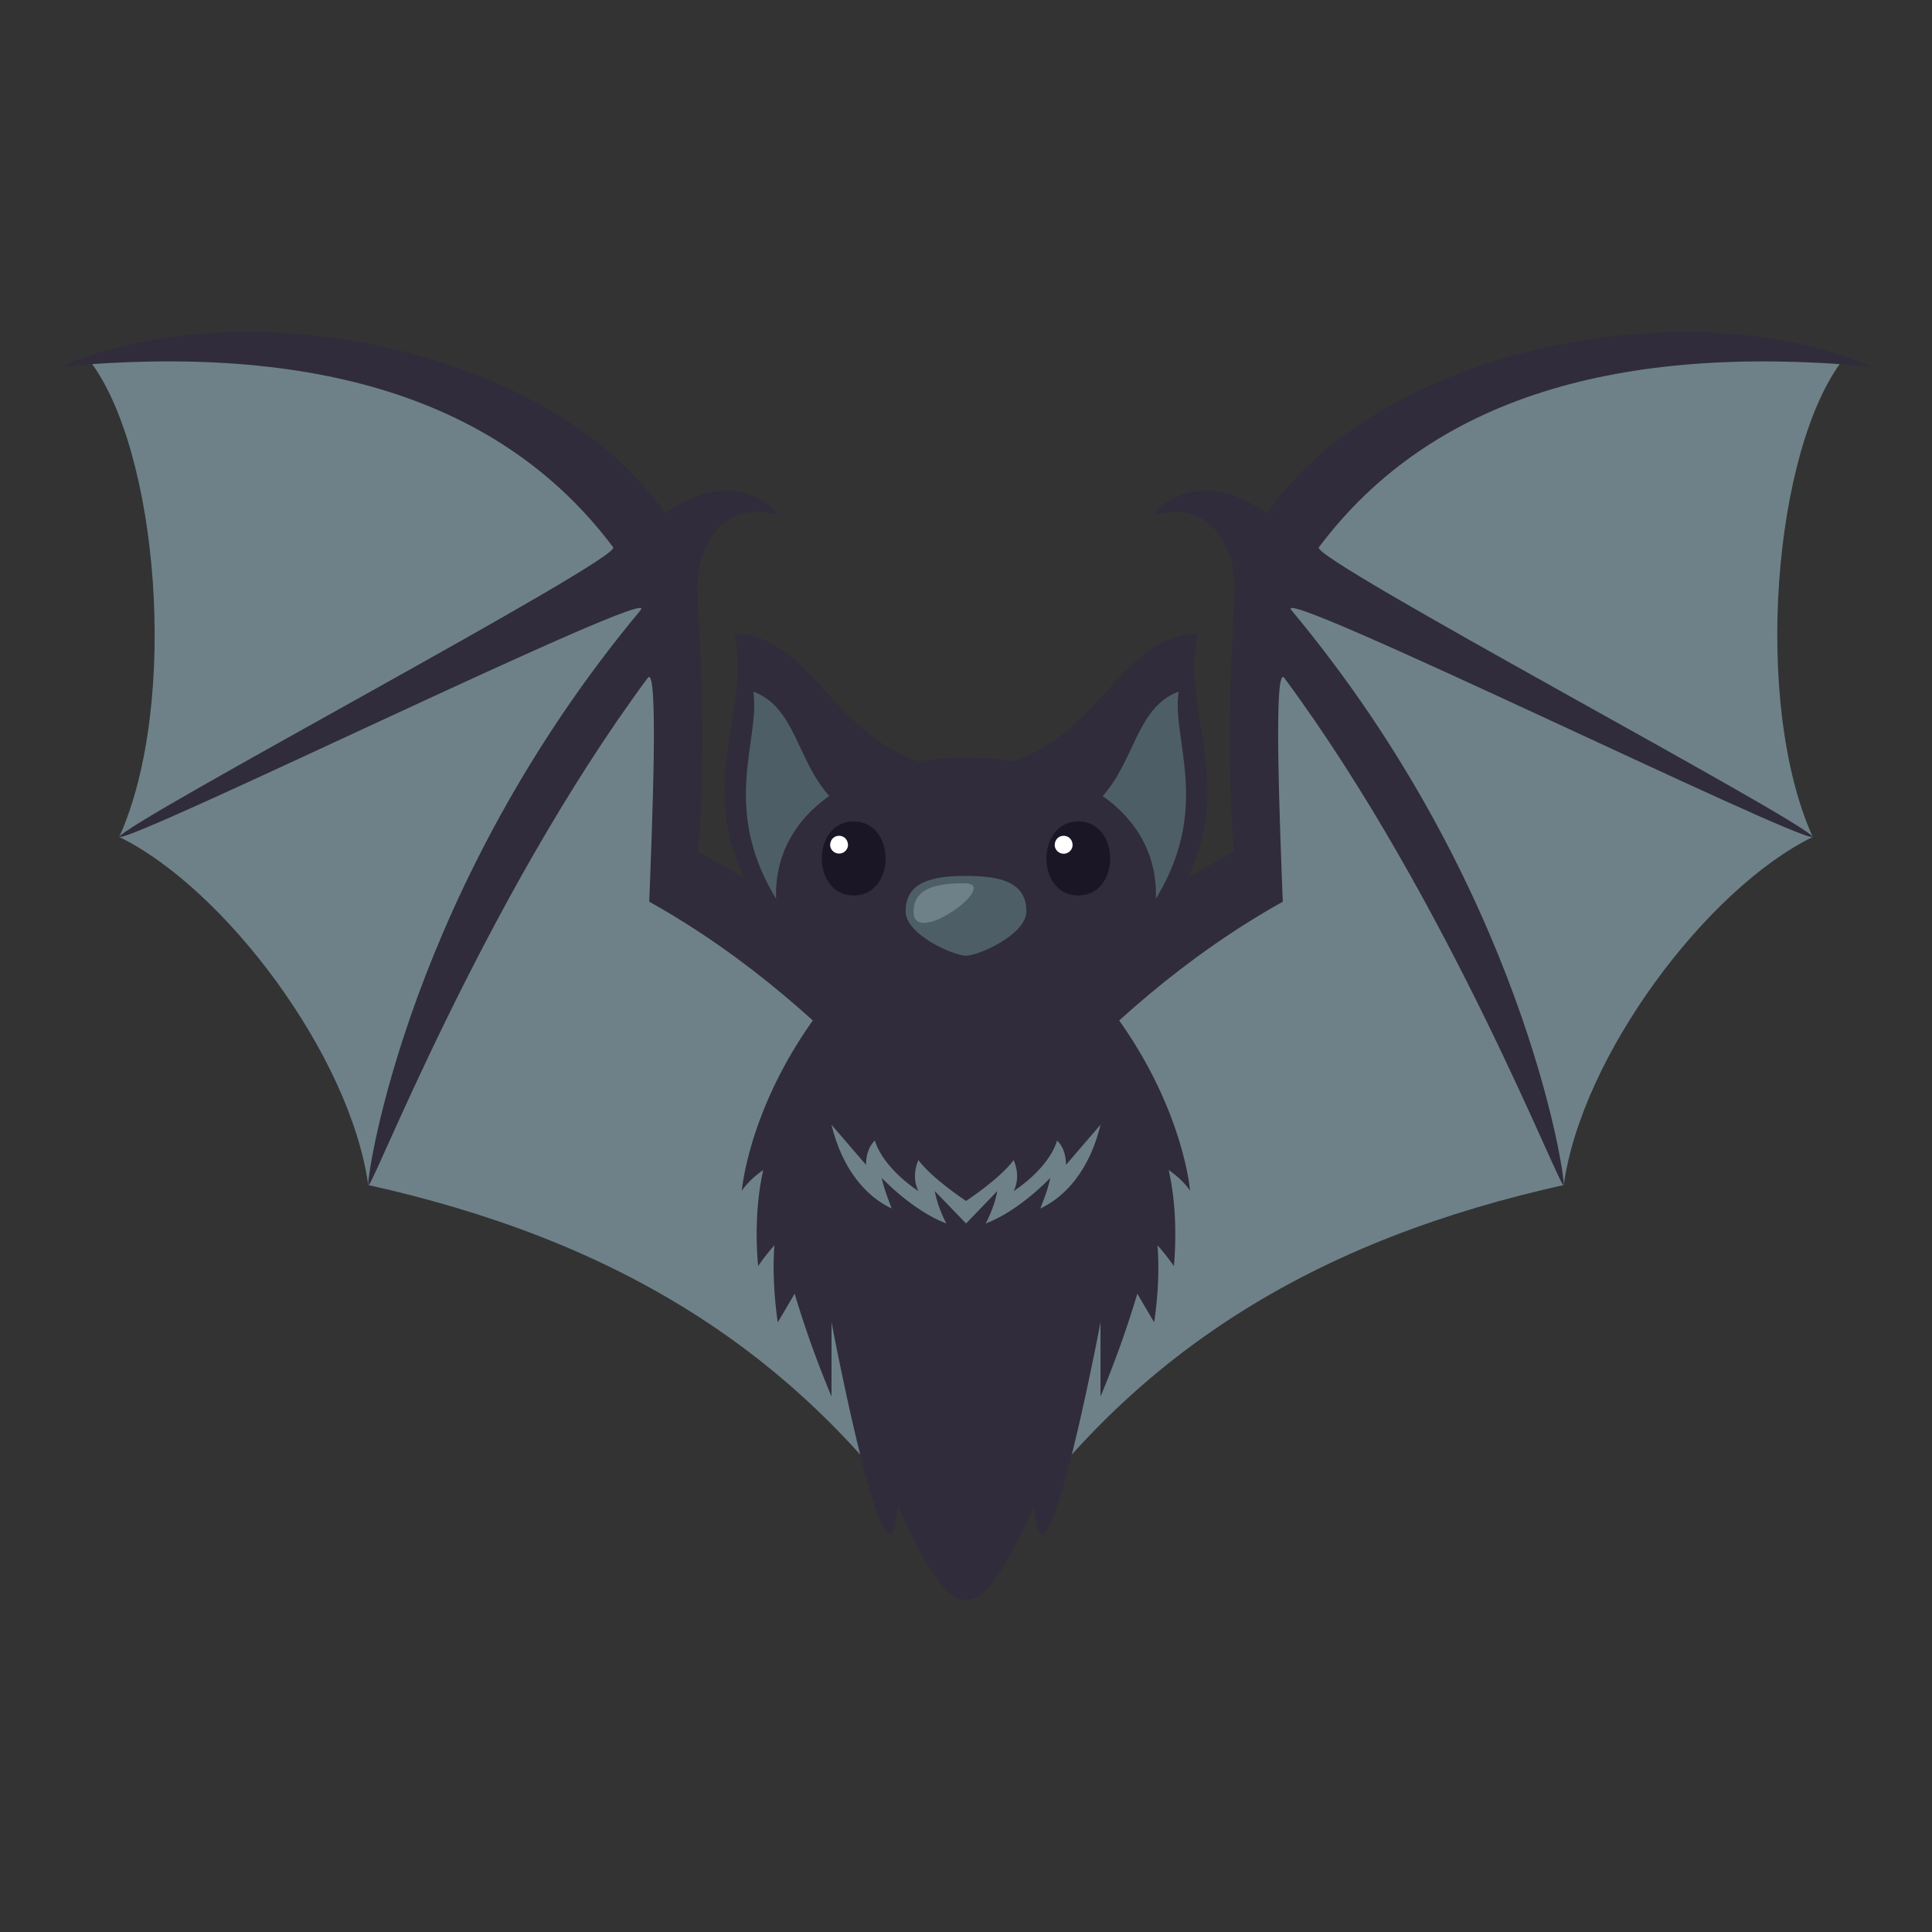 <svg xmlns="http://www.w3.org/2000/svg" width="64" height="64"><rect width="100%" height="100%" fill="#333333" stroke="none"/><path fill="#6E8189" d="M61.068 11.894c-7.738-1.47-14.496-.062-19.213 6.779-.318 5.271-.131 10.543-.131 10.543S36.287 32.42 32 38.22c-4.287-5.799-9.725-9.004-9.725-9.004s.187-5.272-.133-10.543c-4.716-6.84-11.474-8.249-19.212-6.779 2.32 2.956 3.021 11.394 1.02 15.831 3.506 1.718 7.651 7.241 8.248 11.53C20.016 41 27.063 44.631 32 53c4.936-8.369 11.984-12 19.801-13.745.598-4.289 4.742-9.812 8.248-11.53-2.002-4.437-1.301-12.875 1.019-15.831z"/><path fill="#302C3B" d="M60.049 27.725c-.227-.504-16.648-9.213-16.361-9.593 3.715-4.958 9.93-6.764 18.313-5.986-6.176-2.635-16.277-.601-20.031 4.861-2.412-1.75-3.932.106-3.693.042 1.795-.481 2.734 1.025 2.617 2.805-.344 5.27-.014 8.363-.014 8.363s-4.593 2.155-8.88 7.954c-4.287-5.799-8.879-7.954-8.879-7.954s.329-3.094-.016-8.363c-.115-1.78.822-3.287 2.617-2.805.24.064-1.281-1.792-3.692-.042C18.275 11.544 8.176 9.51 2 12.145c8.383-.777 14.597 1.028 18.313 5.986.285.38-16.135 9.089-16.362 9.593.396.195 18.067-8.47 17.268-7.51-7.639 9.165-9.06 18.653-9.02 19.041.038.365 3.768-9.381 9.257-16.797.369-.5.145 4.957.051 7.412C28.09 33.542 32 39.556 32 39.556s3.91-6.014 10.494-9.686c-.094-2.456-.318-7.912.051-7.412 5.488 7.416 9.217 17.163 9.256 16.797.039-.388-1.381-9.875-9.02-19.041-.801-.96 16.871 7.705 17.268 7.511z"/><path fill="#302C3B" d="M26.119 31.355C22.252 26.637 24.99 24.153 24.334 21c2.684.049 3.284 3.823 6.973 4.449-.504.386-4.786 5.344-5.188 5.906z"/><path fill="#4E5E67" d="M26.917 31.355c-3.551-3.874-1.681-6.581-1.962-8.443 2.018.746 1.185 4.043 4.873 4.668-.503.386-2.508 3.213-2.911 3.775z"/><path fill="#302C3B" d="M37.879 31.355c3.867-4.718 1.129-7.202 1.787-10.354-2.684.049-3.285 3.823-6.973 4.449.502.385 4.784 5.343 5.186 5.905z"/><path fill="#4E5E67" d="M37.082 31.355c3.551-3.874 1.682-6.581 1.961-8.443-2.016.746-1.184 4.043-4.871 4.668.502.386 2.508 3.213 2.91 3.775z"/><path fill="#302C3B" d="M27.113 33.546c-7.4-11.268 17.174-11.257 9.773 0 2.32 3.125 2.537 5.902 2.537 5.902s-.209-.349-.709-.688c.141.615.299 1.697.174 3.184 0 0-.203-.307-.545-.693.049.613.049 1.456-.109 2.555l-.559-.951a33.63 33.63 0 0 1-1.219 3.405V43.8s-1.91 10.082-2.193 6.075c-1.9 4.166-2.627 4.166-4.525 0-.284 4.007-2.193-6.075-2.193-6.075v2.46a33.706 33.706 0 0 1-1.221-3.405l-.56.951c-.155-1.099-.155-1.941-.112-2.555-.34.387-.539.693-.539.693-.129-1.486.031-2.568.17-3.184-.497.339-.709.688-.709.688s.219-2.777 2.539-5.902z"/><path fill="#6E8189" d="M28.688 38.587c0-.577.293-.803.293-.803.299.954 1.443 1.673 1.443 1.673-.259-.513 0-1.026 0-1.026.461.62 1.578 1.352 1.578 1.352s1.117-.731 1.576-1.352c0 0 .26.514 0 1.026 0 0 1.146-.719 1.439-1.673 0 0 .295.226.295.803l1.145-1.33c-.357 1.481-1.145 2.378-1.996 2.777 0 0 .268-.646.33-1.016 0 0-1.006 1.082-2.139 1.512 0 0 .295-.537.383-1.073l-1.033 1.073-1.035-1.073c.088.536.382 1.073.382 1.073-1.131-.43-2.14-1.512-2.14-1.512.068.37.33 1.016.33 1.016-.852-.399-1.635-1.296-1.997-2.777l1.146 1.33z"/><path fill="#1A1626" d="M28.28 29.663c-1.409 0-1.409-2.451 0-2.451 1.408 0 1.408 2.451 0 2.451z"/><path fill="#FFF" d="M28.091 28.008a.297.297 0 0 1-.591 0c0-.427.591-.427.591 0z"/><path fill="#1A1626" d="M35.721 29.663c-1.41 0-1.41-2.451 0-2.451 1.406 0 1.406 2.451 0 2.451z"/><path fill="#FFF" d="M35.531 28.008a.297.297 0 0 1-.592 0c0-.427.592-.427.592 0z"/><path fill="#4E5E67" d="M30 30.186c0-.98.895-1.17 2-1.17s2 .189 2 1.17c0 .779-1.592 1.473-2 1.473s-2-.694-2-1.473z"/><path fill="#6E8189" d="M30.264 30.213c0-.799.754-.953 1.684-.953 1.238 0-1.684 2.139-1.684.953z"/></svg>

